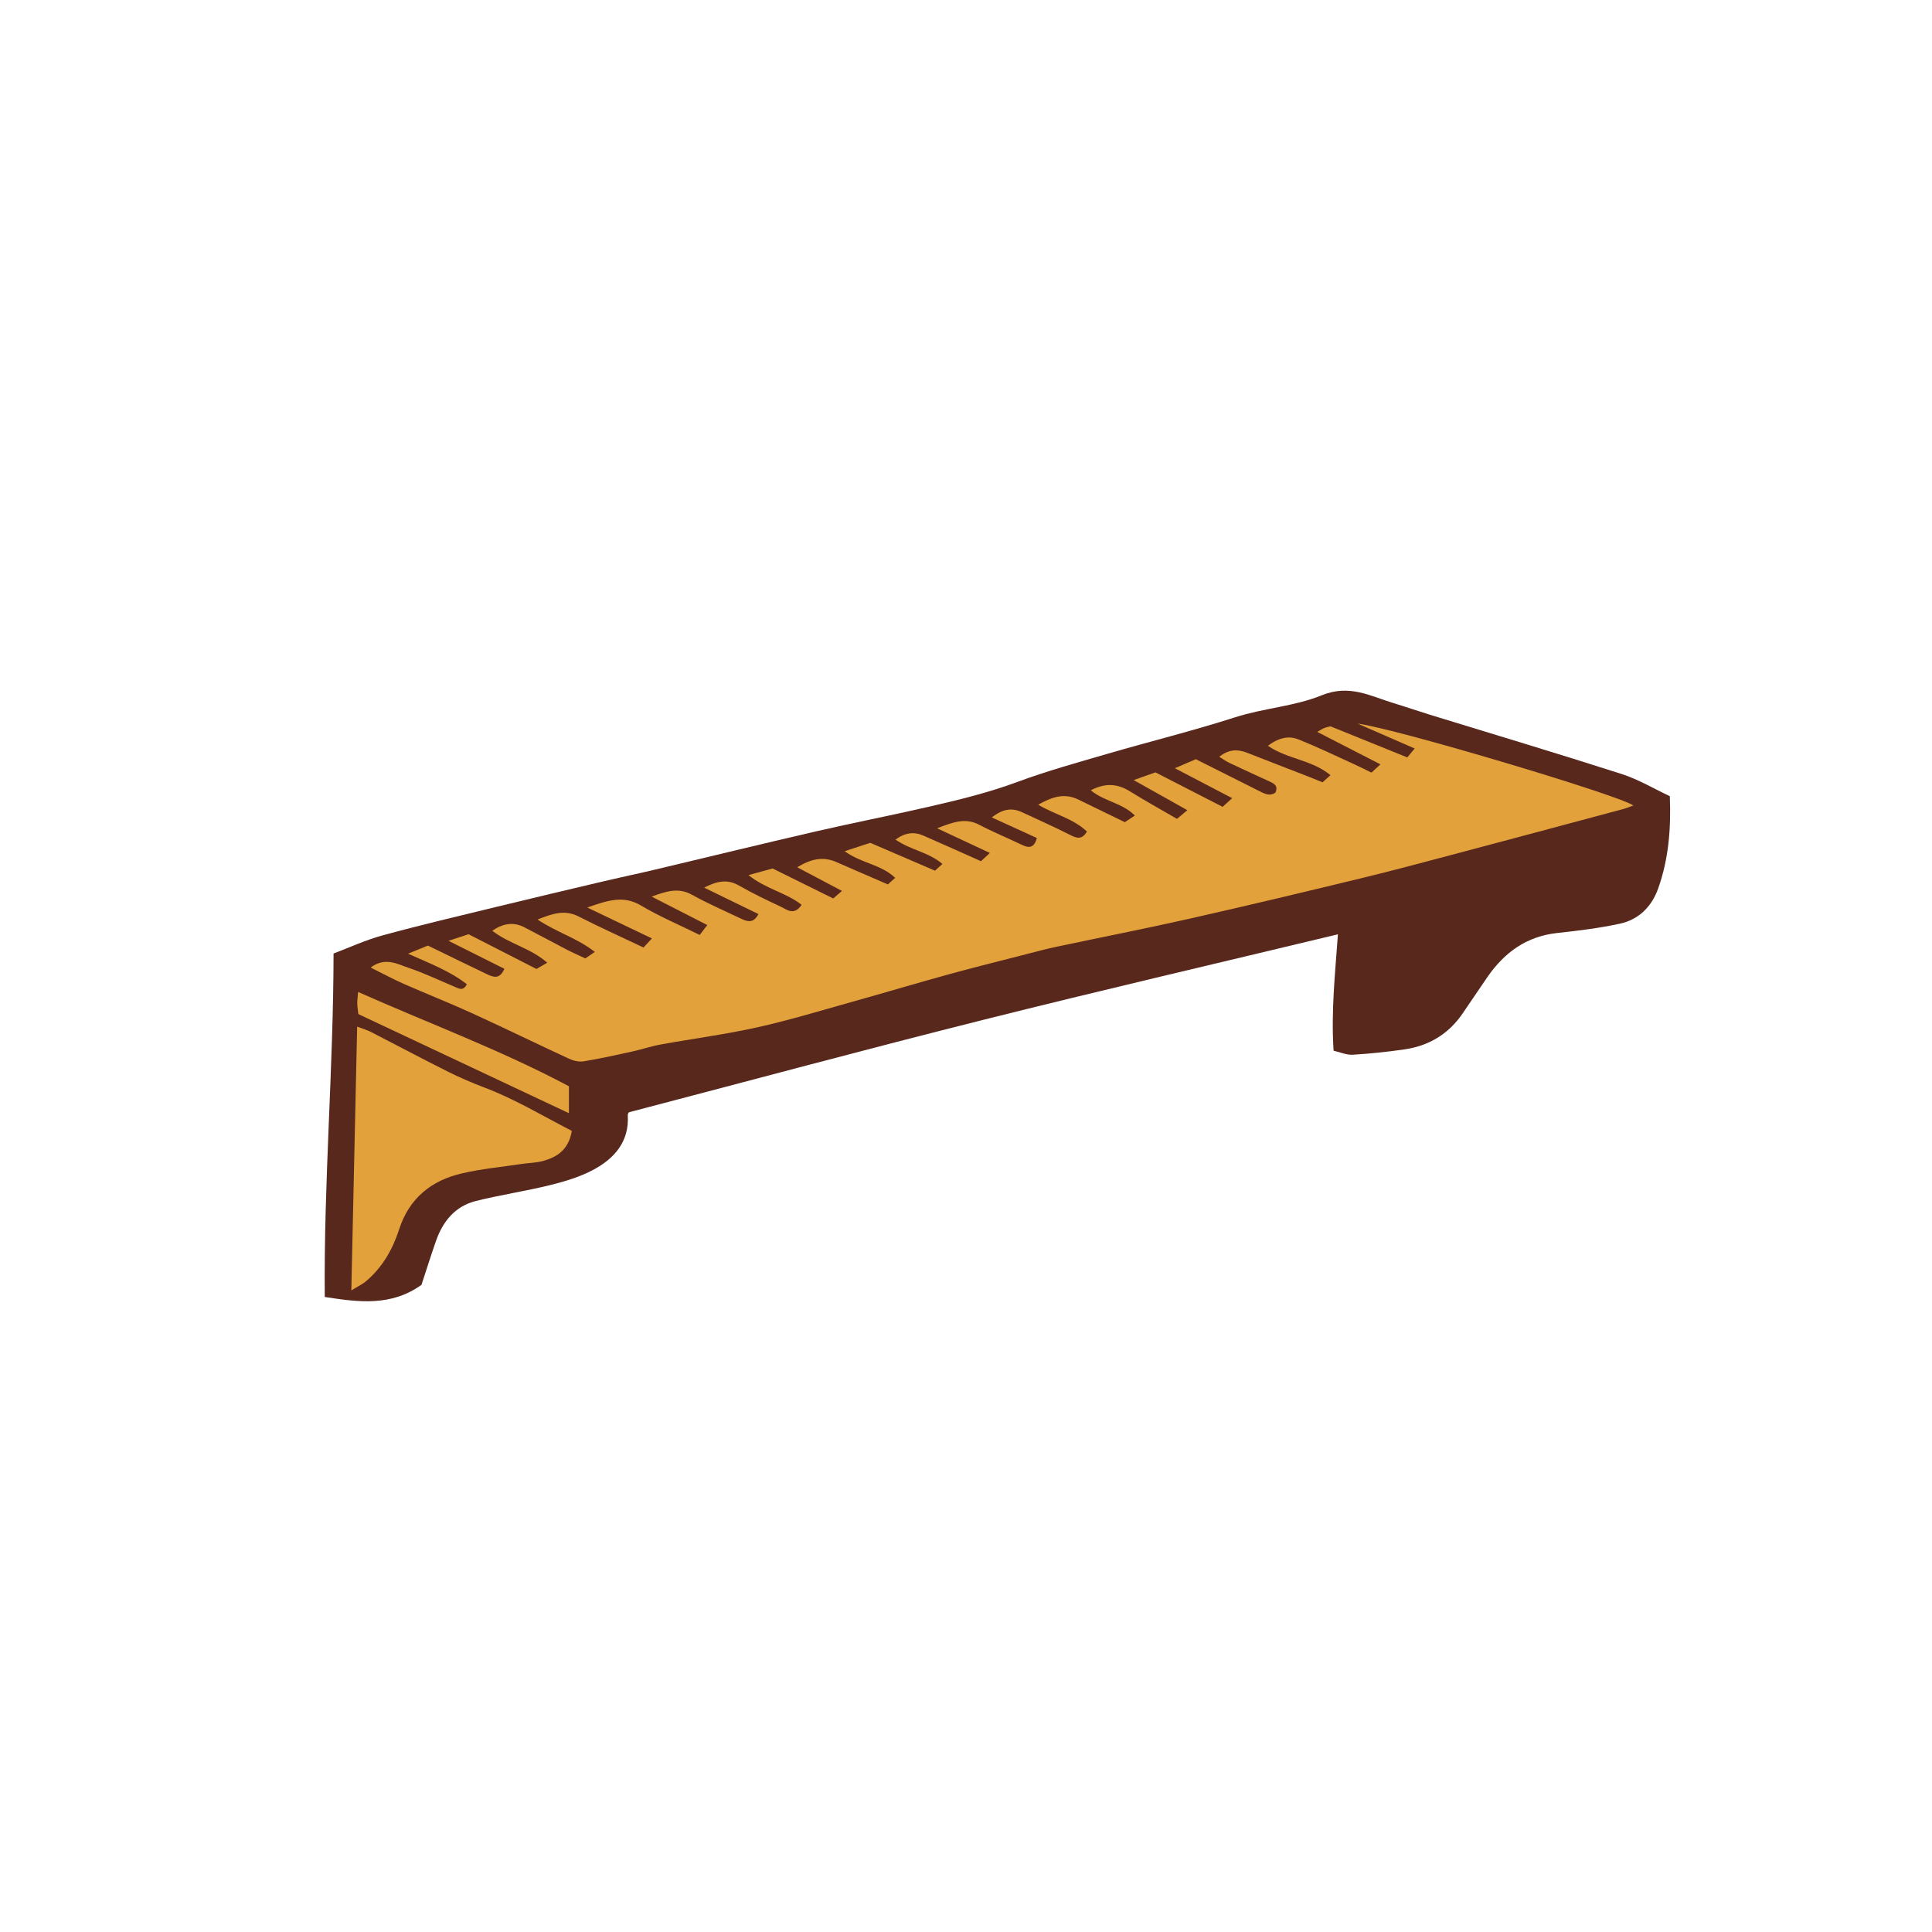 <svg version="1.1" id="svg" xmlns="http://www.w3.org/2000/svg" xmlns:xlink="http://www.w3.org/1999/xlink" x="0px" y="0px"
	 width="200px" height="200px" viewBox="0 0 200 200" enable-background="new 0 0 200 200" xml:space="preserve">
<path class="stroke" fill="#58281d"  d="M172.86,82.421c-1.613-0.755-3.237-1.733-4.991-2.297c-6.613-2.124-13.271-4.111-19.908-6.155
	c-1.225-0.377-2.436-0.8-3.66-1.169c-2.43-0.735-4.6-1.999-7.484-0.821c-2.803,1.144-5.991,1.322-8.948,2.272
	c-4.372,1.405-8.839,2.504-13.249,3.789c-3.128,0.911-6.278,1.784-9.331,2.916c-3.021,1.12-6.129,1.868-9.25,2.584
	c-3.854,0.885-7.738,1.641-11.592,2.53c-5.62,1.297-11.222,2.668-16.833,3.999c-1.662,0.394-3.334,0.738-4.996,1.13
	c-3.794,0.896-7.589,1.793-11.377,2.716c-3.889,0.947-7.787,1.862-11.648,2.919c-1.777,0.486-3.472,1.274-5.063,1.873
	c-0.014,11.893-1.018,23.606-0.91,35.555c3.541,0.551,6.875,0.987,10.011-1.255c0.496-1.507,0.976-3.034,1.503-4.545
	c0.71-2.035,1.987-3.6,4.132-4.137c2.539-0.635,5.143-1.015,7.684-1.645c1.539-0.382,3.11-0.85,4.495-1.597
	c2.168-1.171,3.708-2.909,3.542-5.635c-0.008-0.14,0.109-0.288,0.117-0.305c12.291-3.216,24.46-6.501,36.684-9.569
	c12.182-3.058,24.417-5.898,36.713-8.855c-0.284,4.053-0.716,7.925-0.448,12.05c0.69,0.155,1.347,0.455,1.981,0.416
	c1.806-0.108,3.611-0.296,5.401-0.56c2.488-0.367,4.501-1.579,5.944-3.666c0.881-1.275,1.733-2.568,2.616-3.841
	c1.758-2.538,4.051-4.193,7.218-4.536c2.172-0.236,4.352-0.501,6.483-0.964c1.951-0.423,3.288-1.764,3.957-3.641
	C172.722,88.968,172.997,85.84,172.86,82.421z"/>
<path fill-rule="evenodd" clip-rule="evenodd" fill="#e3a13b" class="fill" d="M38.369,100.16c1.503-1.127,2.758-0.361,3.937,0.033
	c1.617,0.541,3.164,1.293,4.741,1.949c0.429,0.178,0.888,0.51,1.283-0.25c-1.729-1.362-3.795-2.14-6.089-3.167
	c0.896-0.365,1.474-0.601,2.058-0.84c2.069,1.006,4.083,1.997,6.108,2.962c0.638,0.304,1.318,0.582,1.805-0.558
	c-1.819-0.911-3.63-1.818-5.782-2.895c0.926-0.304,1.465-0.482,2.073-0.683c2.312,1.184,4.639,2.374,7.03,3.597
	c0.3-0.175,0.604-0.352,1.116-0.648c-1.719-1.522-3.912-1.933-5.69-3.308c1.131-0.771,2.191-0.941,3.323-0.359
	c1.476,0.758,2.93,1.555,4.401,2.318c0.614,0.318,1.25,0.592,1.911,0.903c0.28-0.192,0.531-0.363,0.981-0.671
	c-1.812-1.435-3.957-2.024-5.926-3.355c1.541-0.61,2.804-1.052,4.253-0.312c2.137,1.089,4.325,2.076,6.714,3.211
	c0.233-0.253,0.437-0.473,0.869-0.942c-2.307-1.104-4.338-2.075-6.69-3.2c2.115-0.736,3.732-1.292,5.562-0.205
	c1.918,1.14,3.994,2.016,6.08,3.046c0.263-0.348,0.463-0.609,0.78-1.027c-1.909-0.976-3.687-1.885-5.755-2.942
	c1.6-0.598,2.803-0.951,4.179-0.186c1.634,0.908,3.358,1.651,5.048,2.458c0.65,0.31,1.302,0.544,1.826-0.465
	c-1.827-0.89-3.603-1.754-5.623-2.738c1.429-0.734,2.467-0.868,3.617-0.209c1.389,0.794,2.838,1.492,4.29,2.169
	c0.652,0.304,1.391,0.996,2.183-0.18c-1.6-1.261-3.687-1.625-5.502-3.077c0.971-0.264,1.697-0.463,2.502-0.683
	c2.043,1.01,4.099,2.026,6.272,3.101c0.202-0.173,0.45-0.387,0.908-0.779c-1.616-0.854-3.052-1.611-4.637-2.449
	c1.394-0.846,2.653-1.157,4.051-0.542c1.757,0.773,3.52,1.529,5.335,2.317c0.244-0.218,0.463-0.414,0.758-0.678
	c-1.465-1.404-3.497-1.496-5.229-2.76c0.983-0.321,1.759-0.575,2.65-0.866c2.168,0.933,4.369,1.88,6.698,2.881
	c0.159-0.144,0.414-0.375,0.77-0.694c-1.435-1.23-3.281-1.433-4.854-2.52c0.982-0.728,1.903-0.844,2.891-0.412
	c1.957,0.855,3.904,1.732,5.957,2.646c0.206-0.191,0.459-0.427,0.918-0.855c-1.817-0.849-3.47-1.622-5.46-2.551
	c1.677-0.652,2.929-1.116,4.366-0.362c1.418,0.745,2.908,1.353,4.354,2.049c0.727,0.35,1.304,0.438,1.608-0.68
	c-1.511-0.691-2.985-1.365-4.667-2.133c1.141-0.895,2.095-1.024,3.147-0.53c1.645,0.771,3.311,1.502,4.927,2.327
	c0.701,0.357,1.248,0.559,1.773-0.333c-1.407-1.35-3.298-1.744-5.043-2.779c1.421-0.802,2.696-1.245,4.146-0.537
	c1.582,0.773,3.166,1.541,4.821,2.345c0.287-0.19,0.575-0.381,1.036-0.686c-1.302-1.322-3.168-1.452-4.56-2.615
	c1.506-0.781,2.758-0.692,4.043,0.105c1.585,0.984,3.222,1.888,4.881,2.853c0.346-0.29,0.61-0.512,1.072-0.899
	c-1.83-1.027-3.514-1.971-5.556-3.116c0.983-0.35,1.562-0.555,2.25-0.799c2.196,1.125,4.424,2.269,6.958,3.568
	c0.216-0.194,0.465-0.422,0.988-0.897c-2.167-1.132-3.883-2.03-5.932-3.1c0.928-0.398,1.525-0.656,2.17-0.933
	c2.18,1.095,4.324,2.174,6.471,3.25c0.569,0.286,1.137,0.637,1.77,0.206c0.328-0.765-0.205-0.963-0.703-1.192
	c-1.361-0.625-2.721-1.248-4.074-1.888c-0.322-0.152-0.615-0.369-1.039-0.628c0.981-0.784,1.897-0.802,2.893-0.412
	c2.137,0.841,4.281,1.664,6.422,2.497c0.443,0.172,0.881,0.356,1.376,0.557c0.247-0.221,0.467-0.419,0.821-0.737
	c-1.931-1.605-4.463-1.652-6.479-3.046c0.992-0.738,2.045-1.097,3.121-0.67c1.983,0.783,3.906,1.717,5.849,2.598
	c0.577,0.26,1.139,0.553,1.753,0.853c0.281-0.258,0.498-0.458,0.931-0.856c-2.222-1.141-4.277-2.197-6.543-3.36
	c0.371-0.205,0.558-0.339,0.765-0.415c0.245-0.091,0.51-0.133,0.612-0.158c2.709,1.096,5.272,2.133,7.944,3.214
	c0.192-0.232,0.403-0.485,0.767-0.922c-1.965-0.858-3.771-1.646-5.905-2.576c3.849,0.479,27.134,7.424,28.544,8.479
	c-0.387,0.135-0.724,0.276-1.069,0.369c-5.829,1.562-11.656,3.126-17.486,4.671c-3.254,0.862-6.504,1.735-9.772,2.525
	c-5.861,1.418-11.726,2.821-17.607,4.147c-4.586,1.034-9.202,1.937-13.803,2.913c-1.044,0.221-2.076,0.499-3.11,0.765
	c-2.688,0.691-5.383,1.359-8.059,2.095c-3.293,0.906-6.567,1.886-9.858,2.805c-3.289,0.918-6.563,1.922-9.894,2.664
	c-3.32,0.739-6.707,1.18-10.057,1.788c-0.997,0.181-1.964,0.513-2.955,0.73c-1.666,0.366-3.334,0.738-5.018,1.012
	c-0.485,0.079-1.068-0.075-1.529-0.288c-3.349-1.548-6.664-3.172-10.02-4.703c-2.333-1.065-4.723-2.004-7.07-3.038
	C40.673,101.351,39.604,100.771,38.369,100.16z"/>
<path fill-rule="evenodd" clip-rule="evenodd" fill="#e3a13b" class="fill" d="M59.195,117.068c-0.334,1.96-1.522,2.713-2.98,3.116
	c-0.713,0.197-1.48,0.197-2.219,0.308c-2.058,0.309-4.141,0.506-6.162,0.971c-3.173,0.731-5.472,2.573-6.508,5.78
	c-0.669,2.073-1.718,3.917-3.389,5.35c-0.41,0.354-0.923,0.59-1.568,0.992c0.204-9.243,0.402-18.185,0.604-27.308
	c0.628,0.237,1.032,0.348,1.397,0.536c2.662,1.367,5.303,2.776,7.979,4.115c1.237,0.62,2.518,1.167,3.813,1.659
	C53.319,113.783,56.189,115.525,59.195,117.068z"/>
<path fill-rule="evenodd" clip-rule="evenodd" fill="#e3a13b" class="fill" d="M58.895,112.45c0,0.895,0,1.682,0,2.786
	c-7.404-3.484-14.613-6.876-21.801-10.258c-0.051-0.477-0.105-0.787-0.11-1.099c-0.003-0.314,0.042-0.63,0.087-1.193
	C44.416,105.956,51.838,108.69,58.895,112.45z"/>
</svg>
